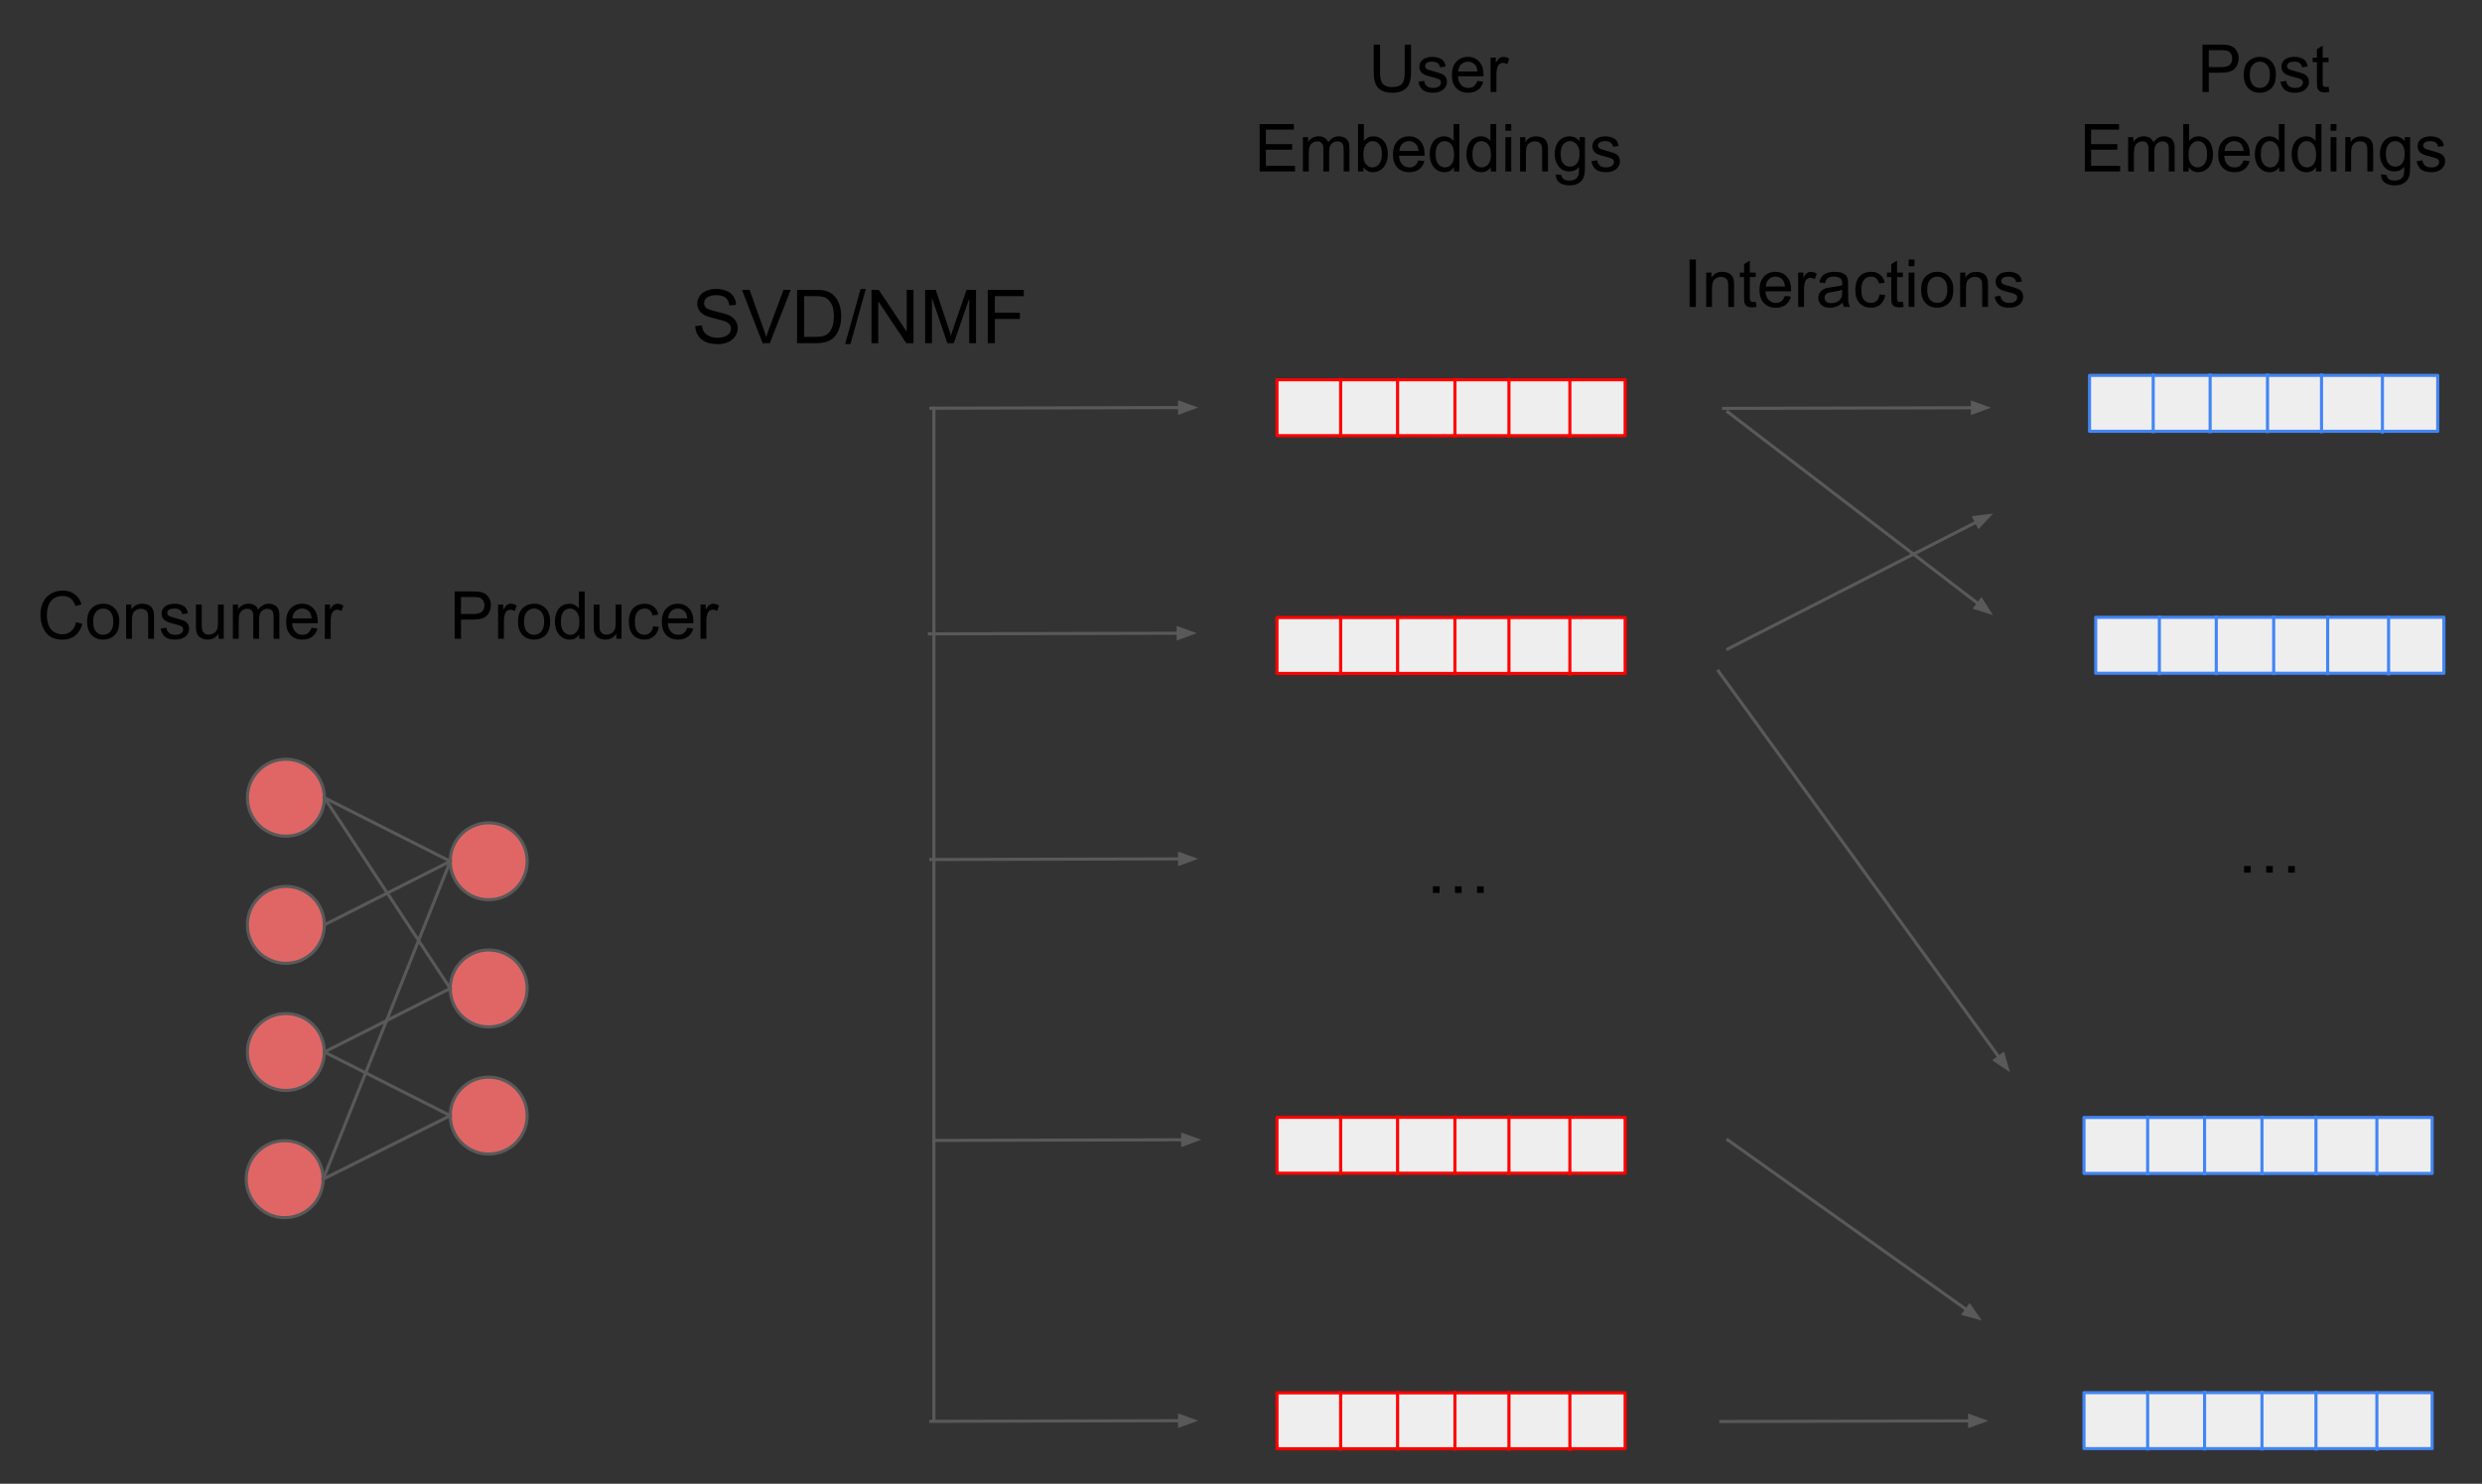 <svg xmlns="http://www.w3.org/2000/svg" xmlns:xlink="http://www.w3.org/1999/xlink" stroke-miterlimit="10" stroke-linecap="square" stroke="none" fill="none" viewBox="251.215 282.822 799.502 478.008" version="1.1" style="max-height: 500px" width="799.502" height="478.008"><rect x="251.215" y="282.822" width="799.502" height="478.008" fill="#333333" stroke="none"/><clipPath id="g33cf2546964_0_0.0"><path clip-rule="nonzero" d="m0 0l1920.0 0l0 960.0l-1920.0 0l0 -960.0z"/></clipPath><g clip-path="url(#g33cf2546964_0_0.0)"><path fill-rule="evenodd" d="m0 0l1920.0 0l0 960.0l-1920.0 0z" fill-opacity="0.0" fill="#000000"/><path fill-rule="evenodd" d="m330.908 539.818l0 0c0 -6.845 5.549 -12.394 12.394 -12.394l0 0c3.287 0 6.439 1.306 8.764 3.63c2.324 2.324 3.63 5.477 3.63 8.764l0 0c0 6.845 -5.549 12.394 -12.394 12.394l0 0c-6.845 0 -12.394 -5.549 -12.394 -12.394z" fill="#e06666"/><path fill-rule="evenodd" d="m330.908 539.818l0 0c0 -6.845 5.549 -12.394 12.394 -12.394l0 0c3.287 0 6.439 1.306 8.764 3.63c2.324 2.324 3.63 5.477 3.63 8.764l0 0c0 6.845 -5.549 12.394 -12.394 12.394l0 0c-6.845 0 -12.394 -5.549 -12.394 -12.394z" stroke-linecap="butt" stroke-linejoin="round" stroke-width="1.0" stroke="#595959"/><path fill-rule="evenodd" d="m330.908 621.751l0 0c0 -6.845 5.549 -12.394 12.394 -12.394l0 0c3.287 0 6.439 1.306 8.764 3.63c2.324 2.324 3.63 5.477 3.63 8.764l0 0c0 6.845 -5.549 12.394 -12.394 12.394l0 0c-6.845 0 -12.394 -5.549 -12.394 -12.394z" fill="#e06666"/><path fill-rule="evenodd" d="m330.908 621.751l0 0c0 -6.845 5.549 -12.394 12.394 -12.394l0 0c3.287 0 6.439 1.306 8.764 3.63c2.324 2.324 3.63 5.477 3.63 8.764l0 0c0 6.845 -5.549 12.394 -12.394 12.394l0 0c-6.845 0 -12.394 -5.549 -12.394 -12.394z" stroke-linecap="butt" stroke-linejoin="round" stroke-width="1.0" stroke="#595959"/><path fill-rule="evenodd" d="m330.908 580.784l0 0c0 -6.845 5.549 -12.394 12.394 -12.394l0 0c3.287 0 6.439 1.306 8.764 3.63c2.324 2.324 3.63 5.477 3.63 8.764l0 0c0 6.845 -5.549 12.394 -12.394 12.394l0 0c-6.845 0 -12.394 -5.549 -12.394 -12.394z" fill="#e06666"/><path fill-rule="evenodd" d="m330.908 580.784l0 0c0 -6.845 5.549 -12.394 12.394 -12.394l0 0c3.287 0 6.439 1.306 8.764 3.63c2.324 2.324 3.63 5.477 3.63 8.764l0 0c0 6.845 -5.549 12.394 -12.394 12.394l0 0c-6.845 0 -12.394 -5.549 -12.394 -12.394z" stroke-linecap="butt" stroke-linejoin="round" stroke-width="1.0" stroke="#595959"/><path fill-rule="evenodd" d="m396.242 601.268l0 0c0 -6.845 5.549 -12.394 12.394 -12.394l0 0c3.287 0 6.439 1.306 8.764 3.63c2.324 2.324 3.63 5.477 3.63 8.764l0 0c0 6.845 -5.549 12.394 -12.394 12.394l0 0c-6.845 0 -12.394 -5.549 -12.394 -12.394z" fill="#e06666"/><path fill-rule="evenodd" d="m396.242 601.268l0 0c0 -6.845 5.549 -12.394 12.394 -12.394l0 0c3.287 0 6.439 1.306 8.764 3.63c2.324 2.324 3.63 5.477 3.63 8.764l0 0c0 6.845 -5.549 12.394 -12.394 12.394l0 0c-6.845 0 -12.394 -5.549 -12.394 -12.394z" stroke-linecap="butt" stroke-linejoin="round" stroke-width="1.0" stroke="#595959"/><path fill-rule="evenodd" d="m396.242 560.301l0 0c0 -6.845 5.549 -12.394 12.394 -12.394l0 0c3.287 0 6.439 1.306 8.764 3.63c2.324 2.324 3.63 5.477 3.63 8.764l0 0c0 6.845 -5.549 12.394 -12.394 12.394l0 0c-6.845 0 -12.394 -5.549 -12.394 -12.394z" fill="#e06666"/><path fill-rule="evenodd" d="m396.242 560.301l0 0c0 -6.845 5.549 -12.394 12.394 -12.394l0 0c3.287 0 6.439 1.306 8.764 3.63c2.324 2.324 3.63 5.477 3.63 8.764l0 0c0 6.845 -5.549 12.394 -12.394 12.394l0 0c-6.845 0 -12.394 -5.549 -12.394 -12.394z" stroke-linecap="butt" stroke-linejoin="round" stroke-width="1.0" stroke="#595959"/><path fill-rule="evenodd" d="m396.242 642.234l0 0c0 -6.845 5.549 -12.394 12.394 -12.394l0 0c3.287 0 6.439 1.306 8.764 3.63c2.324 2.324 3.63 5.477 3.63 8.764l0 0c0 6.845 -5.549 12.394 -12.394 12.394l0 0c-6.845 0 -12.394 -5.549 -12.394 -12.394z" fill="#e06666"/><path fill-rule="evenodd" d="m396.242 642.234l0 0c0 -6.845 5.549 -12.394 12.394 -12.394l0 0c3.287 0 6.439 1.306 8.764 3.63c2.324 2.324 3.63 5.477 3.63 8.764l0 0c0 6.845 -5.549 12.394 -12.394 12.394l0 0c-6.845 0 -12.394 -5.549 -12.394 -12.394z" stroke-linecap="butt" stroke-linejoin="round" stroke-width="1.0" stroke="#595959"/><path fill-rule="evenodd" d="m355.695 539.818l40.535 20.472" fill-opacity="0.0" fill="#000000"/><path fill-rule="evenodd" d="m355.695 539.818l40.535 20.472" stroke-linecap="butt" stroke-linejoin="round" stroke-width="1.0" stroke="#595959"/><path fill-rule="evenodd" d="m355.695 539.818l40.535 61.449" fill-opacity="0.0" fill="#000000"/><path fill-rule="evenodd" d="m355.695 539.818l40.535 61.449" stroke-linecap="butt" stroke-linejoin="round" stroke-width="1.0" stroke="#595959"/><path fill-rule="evenodd" d="m355.695 580.784l40.535 -20.472" fill-opacity="0.0" fill="#000000"/><path fill-rule="evenodd" d="m355.695 580.784l40.535 -20.472" stroke-linecap="butt" stroke-linejoin="round" stroke-width="1.0" stroke="#595959"/><path fill-rule="evenodd" d="m355.695 621.751l40.535 20.472" fill-opacity="0.0" fill="#000000"/><path fill-rule="evenodd" d="m355.695 621.751l40.535 20.472" stroke-linecap="butt" stroke-linejoin="round" stroke-width="1.0" stroke="#595959"/><path fill-rule="evenodd" d="m234.978 459.156l154.772 0l0 45.26l-154.772 0z" fill-opacity="0.0" fill="#000000"/><path fill-rule="nonzero" d="m275.704 483.277l2.031 0.516q-0.641 2.484 -2.297 3.797q-1.641 1.312 -4.031 1.312q-2.469 0 -4.016 -1.0q-1.547 -1.016 -2.359 -2.922q-0.797 -1.906 -0.797 -4.094q0 -2.391 0.906 -4.156q0.922 -1.781 2.594 -2.703q1.688 -0.922 3.703 -0.922q2.297 0 3.859 1.172q1.562 1.172 2.172 3.281l-1.984 0.469q-0.531 -1.672 -1.547 -2.422q-1.0 -0.766 -2.531 -0.766q-1.766 0 -2.953 0.844q-1.172 0.844 -1.656 2.266q-0.484 1.422 -0.484 2.922q0 1.953 0.562 3.406q0.578 1.453 1.766 2.172q1.203 0.719 2.609 0.719q1.688 0 2.859 -0.969q1.188 -0.984 1.594 -2.922zm3.574 -0.172q0 -3.078 1.719 -4.547q1.422 -1.234 3.469 -1.234q2.281 0 3.719 1.5q1.453 1.484 1.453 4.125q0 2.141 -0.641 3.359q-0.625 1.219 -1.859 1.906q-1.219 0.672 -2.672 0.672q-2.312 0 -3.75 -1.484q-1.438 -1.5 -1.438 -4.297zm1.938 0q0 2.125 0.922 3.188q0.922 1.047 2.328 1.047q1.406 0 2.328 -1.062q0.922 -1.062 0.922 -3.234q0 -2.047 -0.938 -3.109q-0.922 -1.062 -2.312 -1.062q-1.406 0 -2.328 1.062q-0.922 1.047 -0.922 3.172zm10.627 5.531l0 -11.062l1.688 0l0 1.578q1.219 -1.828 3.516 -1.828q1.0 0 1.844 0.359q0.844 0.359 1.25 0.953q0.422 0.578 0.594 1.375q0.094 0.516 0.094 1.828l0 6.797l-1.875 0l0 -6.734q0 -1.141 -0.219 -1.703q-0.219 -0.578 -0.781 -0.906q-0.547 -0.344 -1.297 -0.344q-1.203 0 -2.078 0.766q-0.859 0.75 -0.859 2.875l0 6.047l-1.875 0zm11.112 -3.297l1.859 -0.297q0.156 1.109 0.859 1.703q0.719 0.594 2.0 0.594q1.297 0 1.922 -0.516q0.625 -0.531 0.625 -1.234q0 -0.641 -0.562 -1.0q-0.375 -0.25 -1.906 -0.641q-2.062 -0.516 -2.859 -0.891q-0.797 -0.391 -1.219 -1.062q-0.406 -0.672 -0.406 -1.484q0 -0.734 0.328 -1.359q0.344 -0.641 0.938 -1.062q0.438 -0.312 1.188 -0.531q0.75 -0.234 1.625 -0.234q1.297 0 2.281 0.375q0.984 0.375 1.453 1.016q0.469 0.641 0.641 1.719l-1.828 0.25q-0.125 -0.859 -0.734 -1.328q-0.594 -0.484 -1.688 -0.484q-1.281 0 -1.844 0.422q-0.547 0.422 -0.547 1.0q0 0.359 0.234 0.656q0.219 0.297 0.719 0.5q0.281 0.109 1.656 0.484q1.984 0.531 2.766 0.875q0.797 0.328 1.234 0.984q0.453 0.641 0.453 1.594q0 0.938 -0.547 1.766q-0.547 0.828 -1.578 1.281q-1.031 0.453 -2.328 0.453q-2.156 0 -3.297 -0.891q-1.125 -0.906 -1.438 -2.656zm18.664 3.297l0 -1.625q-1.297 1.875 -3.516 1.875q-0.969 0 -1.828 -0.375q-0.844 -0.375 -1.266 -0.938q-0.406 -0.578 -0.562 -1.391q-0.125 -0.562 -0.125 -1.75l0 -6.859l1.875 0l0 6.141q0 1.469 0.125 1.969q0.172 0.75 0.734 1.172q0.578 0.422 1.422 0.422q0.844 0 1.578 -0.438q0.75 -0.438 1.047 -1.172q0.312 -0.75 0.312 -2.172l0 -5.922l1.875 0l0 11.062l-1.672 0zm4.612 0l0 -11.062l1.672 0l0 1.547q0.531 -0.812 1.391 -1.297q0.859 -0.5 1.969 -0.5q1.234 0 2.016 0.516q0.781 0.5 1.109 1.422q1.312 -1.938 3.406 -1.938q1.656 0 2.531 0.922q0.891 0.906 0.891 2.797l0 7.594l-1.859 0l0 -6.969q0 -1.125 -0.188 -1.609q-0.188 -0.5 -0.672 -0.797q-0.469 -0.312 -1.109 -0.312q-1.172 0 -1.938 0.781q-0.766 0.766 -0.766 2.484l0 6.422l-1.875 0l0 -7.188q0 -1.25 -0.469 -1.875q-0.453 -0.625 -1.5 -0.625q-0.781 0 -1.453 0.422q-0.672 0.406 -0.984 1.219q-0.297 0.797 -0.297 2.312l0 5.734l-1.875 0zm25.345 -3.562l1.922 0.234q-0.453 1.703 -1.688 2.641q-1.234 0.938 -3.172 0.938q-2.422 0 -3.844 -1.484q-1.422 -1.5 -1.422 -4.203q0 -2.797 1.438 -4.328q1.438 -1.547 3.734 -1.547q2.219 0 3.609 1.516q1.406 1.5 1.406 4.25q0 0.156 0 0.5l-8.25 0q0.109 1.812 1.031 2.781q0.922 0.969 2.312 0.969q1.031 0 1.75 -0.531q0.734 -0.547 1.172 -1.734zm-6.156 -3.031l6.172 0q-0.125 -1.391 -0.703 -2.094q-0.906 -1.078 -2.328 -1.078q-1.297 0 -2.172 0.859q-0.875 0.859 -0.969 2.312zm10.424 6.594l0 -11.062l1.688 0l0 1.672q0.641 -1.172 1.188 -1.547q0.547 -0.375 1.203 -0.375q0.953 0 1.922 0.609l-0.641 1.734q-0.688 -0.406 -1.375 -0.406q-0.609 0 -1.109 0.375q-0.484 0.359 -0.688 1.016q-0.312 1.0 -0.312 2.188l0 5.797l-1.875 0z" fill="#000000"/><path fill-rule="evenodd" d="m374.364 459.156l129.89 0l0 45.26l-129.89 0z" fill-opacity="0.0" fill="#000000"/><path fill-rule="nonzero" d="m397.679 488.636l0 -15.266l5.766 0q1.516 0 2.328 0.141q1.109 0.188 1.875 0.719q0.766 0.531 1.219 1.484q0.469 0.938 0.469 2.078q0 1.938 -1.25 3.297q-1.234 1.344 -4.469 1.344l-3.906 0l0 6.203l-2.031 0zm2.031 -8.016l3.938 0q1.969 0 2.781 -0.719q0.828 -0.734 0.828 -2.047q0 -0.969 -0.484 -1.641q-0.484 -0.688 -1.281 -0.906q-0.5 -0.141 -1.875 -0.141l-3.906 0l0 5.453zm11.944 8.016l0 -11.062l1.688 0l0 1.672q0.641 -1.172 1.188 -1.547q0.547 -0.375 1.203 -0.375q0.953 0 1.922 0.609l-0.641 1.734q-0.688 -0.406 -1.375 -0.406q-0.609 0 -1.109 0.375q-0.484 0.359 -0.688 1.016q-0.312 1.0 -0.312 2.188l0 5.797l-1.875 0zm6.415 -5.531q0 -3.078 1.719 -4.547q1.422 -1.234 3.469 -1.234q2.281 0 3.719 1.5q1.453 1.484 1.453 4.125q0 2.141 -0.641 3.359q-0.625 1.219 -1.859 1.906q-1.219 0.672 -2.672 0.672q-2.312 0 -3.75 -1.484q-1.438 -1.5 -1.438 -4.297zm1.938 0q0 2.125 0.922 3.188q0.922 1.047 2.328 1.047q1.406 0 2.328 -1.062q0.922 -1.062 0.922 -3.234q0 -2.047 -0.938 -3.109q-0.922 -1.062 -2.312 -1.062q-1.406 0 -2.328 1.062q-0.922 1.047 -0.922 3.172zm17.799 5.531l0 -1.391q-1.047 1.641 -3.094 1.641q-1.312 0 -2.422 -0.719q-1.109 -0.734 -1.719 -2.047q-0.609 -1.312 -0.609 -3.0q0 -1.656 0.547 -3.0q0.547 -1.359 1.656 -2.078q1.109 -0.719 2.469 -0.719q1.0 0 1.781 0.422q0.781 0.422 1.266 1.094l0 -5.469l1.875 0l0 15.266l-1.75 0zm-5.922 -5.516q0 2.125 0.891 3.172q0.906 1.047 2.125 1.047q1.219 0 2.078 -1.0q0.859 -1.0 0.859 -3.062q0 -2.281 -0.875 -3.344q-0.875 -1.062 -2.156 -1.062q-1.25 0 -2.094 1.031q-0.828 1.016 -0.828 3.219zm17.862 5.516l0 -1.625q-1.297 1.875 -3.516 1.875q-0.969 0 -1.828 -0.375q-0.844 -0.375 -1.266 -0.938q-0.406 -0.578 -0.562 -1.391q-0.125 -0.562 -0.125 -1.75l0 -6.859l1.875 0l0 6.141q0 1.469 0.125 1.969q0.172 0.75 0.734 1.172q0.578 0.422 1.422 0.422q0.844 0 1.578 -0.438q0.75 -0.438 1.047 -1.172q0.312 -0.75 0.312 -2.172l0 -5.922l1.875 0l0 11.062l-1.672 0zm11.83 -4.047l1.844 0.234q-0.297 1.906 -1.547 2.984q-1.25 1.078 -3.062 1.078q-2.266 0 -3.656 -1.484q-1.375 -1.484 -1.375 -4.25q0 -1.797 0.594 -3.141q0.594 -1.344 1.812 -2.016q1.219 -0.672 2.641 -0.672q1.797 0 2.938 0.922q1.156 0.906 1.484 2.578l-1.828 0.281q-0.266 -1.109 -0.922 -1.672q-0.656 -0.562 -1.594 -0.562q-1.422 0 -2.312 1.016q-0.875 1.016 -0.875 3.203q0 2.234 0.844 3.25q0.859 1.0 2.234 1.0q1.109 0 1.844 -0.672q0.734 -0.672 0.938 -2.078zm11.023 0.484l1.922 0.234q-0.453 1.703 -1.688 2.641q-1.234 0.938 -3.172 0.938q-2.422 0 -3.844 -1.484q-1.422 -1.5 -1.422 -4.203q0 -2.797 1.438 -4.328q1.438 -1.547 3.734 -1.547q2.219 0 3.609 1.516q1.406 1.5 1.406 4.25q0 0.156 0 0.5l-8.25 0q0.109 1.812 1.031 2.781q0.922 0.969 2.312 0.969q1.031 0 1.75 -0.531q0.734 -0.547 1.172 -1.734zm-6.156 -3.031l6.172 0q-0.125 -1.391 -0.703 -2.094q-0.906 -1.078 -2.328 -1.078q-1.297 0 -2.172 0.859q-0.875 0.859 -0.969 2.312zm10.424 6.594l0 -11.062l1.688 0l0 1.672q0.641 -1.172 1.188 -1.547q0.547 -0.375 1.203 -0.375q0.953 0 1.922 0.609l-0.641 1.734q-0.688 -0.406 -1.375 -0.406q-0.609 0 -1.109 0.375q-0.484 0.359 -0.688 1.016q-0.312 1.0 -0.312 2.188l0 5.797l-1.875 0z" fill="#000000"/><path fill-rule="evenodd" d="m355.695 621.751l40.535 -20.472" fill-opacity="0.0" fill="#000000"/><path fill-rule="evenodd" d="m355.695 621.751l40.535 -20.472" stroke-linecap="butt" stroke-linejoin="round" stroke-width="1.0" stroke="#595959"/><path fill-rule="evenodd" d="m551.038 414.34l86.142 -0.22" fill-opacity="0.0" fill="#000000"/><path fill-rule="evenodd" d="m551.038 414.34l80.142 -0.205" stroke-linecap="butt" stroke-linejoin="round" stroke-width="1.0" stroke="#595959"/><path fill-rule="evenodd" d="m631.184 415.786l4.534 -1.663l-4.542 -1.64z" stroke-linecap="butt" stroke-width="1.0" stroke="#595959" fill="#595959"/><path fill-rule="evenodd" d="m774.709 405.165l0 18.016l-112.158 0l0 -18.016z" fill="#eeeeee"/><path fill-rule="evenodd" d="m774.709 405.165l0 18.016l-112.158 0l0 -18.016z" stroke-linecap="butt" stroke-linejoin="round" stroke-width="1.0" stroke="#ff0000"/><path fill-rule="evenodd" d="m756.898 405.165l0 18.236" fill-opacity="0.0" fill="#000000"/><path fill-rule="evenodd" d="m756.898 405.165l0 18.236" stroke-linecap="butt" stroke-linejoin="round" stroke-width="1.0" stroke="#ff0000"/><path fill-rule="evenodd" d="m737.275 405.061l0 18.236" fill-opacity="0.0" fill="#000000"/><path fill-rule="evenodd" d="m737.275 405.061l0 18.236" stroke-linecap="butt" stroke-linejoin="round" stroke-width="1.0" stroke="#ff0000"/><path fill-rule="evenodd" d="m683.061 405.061l0 18.236" fill-opacity="0.0" fill="#000000"/><path fill-rule="evenodd" d="m683.061 405.061l0 18.236" stroke-linecap="butt" stroke-linejoin="round" stroke-width="1.0" stroke="#ff0000"/><path fill-rule="evenodd" d="m701.397 405.061l0 18.236" fill-opacity="0.0" fill="#000000"/><path fill-rule="evenodd" d="m701.397 405.061l0 18.236" stroke-linecap="butt" stroke-linejoin="round" stroke-width="1.0" stroke="#ff0000"/><path fill-rule="evenodd" d="m719.884 405.056l0 18.236" fill-opacity="0.0" fill="#000000"/><path fill-rule="evenodd" d="m719.884 405.056l0 18.236" stroke-linecap="butt" stroke-linejoin="round" stroke-width="1.0" stroke="#ff0000"/><path fill-rule="evenodd" d="m637.179 282.974l154.772 0l0 71.087l-154.772 0z" fill-opacity="0.0" fill="#000000"/><path fill-rule="nonzero" d="m703.705 297.188l2.031 0l0 8.812q0 2.312 -0.531 3.672q-0.516 1.344 -1.875 2.203q-1.359 0.844 -3.562 0.844q-2.141 0 -3.516 -0.734q-1.359 -0.75 -1.953 -2.141q-0.578 -1.406 -0.578 -3.844l0 -8.812l2.031 0l0 8.812q0 1.984 0.359 2.938q0.375 0.938 1.266 1.453q0.906 0.5 2.219 0.5q2.219 0 3.156 -1.0q0.953 -1.016 0.953 -3.891l0 -8.812zm4.403 11.969l1.859 -0.297q0.156 1.109 0.859 1.703q0.719 0.594 2.0 0.594q1.297 0 1.922 -0.516q0.625 -0.531 0.625 -1.234q0 -0.641 -0.562 -1.0q-0.375 -0.25 -1.906 -0.641q-2.062 -0.516 -2.859 -0.891q-0.797 -0.391 -1.219 -1.062q-0.406 -0.672 -0.406 -1.484q0 -0.734 0.328 -1.359q0.344 -0.641 0.938 -1.062q0.438 -0.312 1.188 -0.531q0.75 -0.234 1.625 -0.234q1.297 0 2.281 0.375q0.984 0.375 1.453 1.016q0.469 0.641 0.641 1.719l-1.828 0.25q-0.125 -0.859 -0.734 -1.328q-0.594 -0.484 -1.688 -0.484q-1.281 0 -1.844 0.422q-0.547 0.422 -0.547 1.0q0 0.359 0.234 0.656q0.219 0.297 0.719 0.5q0.281 0.109 1.656 0.484q1.984 0.531 2.766 0.875q0.797 0.328 1.234 0.984q0.453 0.641 0.453 1.594q0 0.938 -0.547 1.766q-0.547 0.828 -1.578 1.281q-1.031 0.453 -2.328 0.453q-2.156 0 -3.297 -0.891q-1.125 -0.906 -1.438 -2.656zm18.992 -0.266l1.922 0.234q-0.453 1.703 -1.688 2.641q-1.234 0.938 -3.172 0.938q-2.422 0 -3.844 -1.484q-1.422 -1.5 -1.422 -4.203q0 -2.797 1.438 -4.328q1.438 -1.547 3.734 -1.547q2.219 0 3.609 1.516q1.406 1.5 1.406 4.25q0 0.156 0 0.5l-8.25 0q0.109 1.812 1.031 2.781q0.922 0.969 2.312 0.969q1.031 0 1.75 -0.531q0.734 -0.547 1.172 -1.734zm-6.156 -3.031l6.172 0q-0.125 -1.391 -0.703 -2.094q-0.906 -1.078 -2.328 -1.078q-1.297 0 -2.172 0.859q-0.875 0.859 -0.969 2.312zm10.424 6.594l0 -11.062l1.688 0l0 1.672q0.641 -1.172 1.188 -1.547q0.547 -0.375 1.203 -0.375q0.953 0 1.922 0.609l-0.641 1.734q-0.688 -0.406 -1.375 -0.406q-0.609 0 -1.109 0.375q-0.484 0.359 -0.688 1.016q-0.312 1.0 -0.312 2.188l0 5.797l-1.875 0z" fill="#000000"/><path fill-rule="nonzero" d="m656.97 338.054l0 -15.266l11.031 0l0 1.797l-9.016 0l0 4.672l8.453 0l0 1.797l-8.453 0l0 5.203l9.375 0l0 1.797l-11.391 0zm13.944 0l0 -11.062l1.672 0l0 1.547q0.531 -0.812 1.391 -1.297q0.859 -0.5 1.969 -0.5q1.234 0 2.016 0.516q0.781 0.5 1.109 1.422q1.312 -1.938 3.406 -1.938q1.656 0 2.531 0.922q0.891 0.906 0.891 2.797l0 7.594l-1.859 0l0 -6.969q0 -1.125 -0.188 -1.609q-0.188 -0.5 -0.672 -0.797q-0.469 -0.312 -1.109 -0.312q-1.172 0 -1.938 0.781q-0.766 0.766 -0.766 2.484l0 6.422l-1.875 0l0 -7.188q0 -1.25 -0.469 -1.875q-0.453 -0.625 -1.5 -0.625q-0.781 0 -1.453 0.422q-0.672 0.406 -0.984 1.219q-0.297 0.797 -0.297 2.312l0 5.734l-1.875 0zm19.501 0l-1.75 0l0 -15.266l1.875 0l0 5.438q1.188 -1.484 3.031 -1.484q1.031 0 1.938 0.422q0.906 0.406 1.5 1.156q0.594 0.734 0.922 1.797q0.328 1.047 0.328 2.234q0 2.844 -1.406 4.406q-1.406 1.547 -3.375 1.547q-1.953 0 -3.062 -1.641l0 1.391zm-0.031 -5.609q0 1.984 0.547 2.875q0.891 1.438 2.391 1.438q1.234 0 2.125 -1.062q0.906 -1.062 0.906 -3.188q0 -2.156 -0.859 -3.188q-0.859 -1.031 -2.078 -1.031q-1.234 0 -2.141 1.062q-0.891 1.062 -0.891 3.094zm17.737 2.047l1.922 0.234q-0.453 1.703 -1.688 2.641q-1.234 0.938 -3.172 0.938q-2.422 0 -3.844 -1.484q-1.422 -1.5 -1.422 -4.203q0 -2.797 1.438 -4.328q1.438 -1.547 3.734 -1.547q2.219 0 3.609 1.516q1.406 1.5 1.406 4.25q0 0.156 0 0.5l-8.25 0q0.109 1.812 1.031 2.781q0.922 0.969 2.312 0.969q1.031 0 1.75 -0.531q0.734 -0.547 1.172 -1.734zm-6.156 -3.031l6.172 0q-0.125 -1.391 -0.703 -2.094q-0.906 -1.078 -2.328 -1.078q-1.297 0 -2.172 0.859q-0.875 0.859 -0.969 2.312zm17.612 6.594l0 -1.391q-1.047 1.641 -3.094 1.641q-1.312 0 -2.422 -0.719q-1.109 -0.734 -1.719 -2.047q-0.609 -1.312 -0.609 -3.0q0 -1.656 0.547 -3.0q0.547 -1.359 1.656 -2.078q1.109 -0.719 2.469 -0.719q1.0 0 1.781 0.422q0.781 0.422 1.266 1.094l0 -5.469l1.875 0l0 15.266l-1.75 0zm-5.922 -5.516q0 2.125 0.891 3.172q0.906 1.047 2.125 1.047q1.219 0 2.078 -1.0q0.859 -1.0 0.859 -3.062q0 -2.281 -0.875 -3.344q-0.875 -1.062 -2.156 -1.062q-1.25 0 -2.094 1.031q-0.828 1.016 -0.828 3.219zm17.784 5.516l0 -1.391q-1.047 1.641 -3.094 1.641q-1.312 0 -2.422 -0.719q-1.109 -0.734 -1.719 -2.047q-0.609 -1.312 -0.609 -3.0q0 -1.656 0.547 -3.0q0.547 -1.359 1.656 -2.078q1.109 -0.719 2.469 -0.719q1.0 0 1.781 0.422q0.781 0.422 1.266 1.094l0 -5.469l1.875 0l0 15.266l-1.75 0zm-5.922 -5.516q0 2.125 0.891 3.172q0.906 1.047 2.125 1.047q1.219 0 2.078 -1.0q0.859 -1.0 0.859 -3.062q0 -2.281 -0.875 -3.344q-0.875 -1.062 -2.156 -1.062q-1.25 0 -2.094 1.031q-0.828 1.016 -0.828 3.219zm10.627 -7.594l0 -2.156l1.875 0l0 2.156l-1.875 0zm0 13.109l0 -11.062l1.875 0l0 11.062l-1.875 0zm4.723 0l0 -11.062l1.688 0l0 1.578q1.219 -1.828 3.516 -1.828q1.0 0 1.844 0.359q0.844 0.359 1.25 0.953q0.422 0.578 0.594 1.375q0.094 0.516 0.094 1.828l0 6.797l-1.875 0l0 -6.734q0 -1.141 -0.219 -1.703q-0.219 -0.578 -0.781 -0.906q-0.547 -0.344 -1.297 -0.344q-1.203 0 -2.078 0.766q-0.859 0.75 -0.859 2.875l0 6.047l-1.875 0zm11.518 0.922l1.828 0.266q0.109 0.844 0.625 1.234q0.703 0.516 1.906 0.516q1.312 0 2.016 -0.531q0.703 -0.516 0.953 -1.453q0.156 -0.562 0.141 -2.406q-1.234 1.453 -3.062 1.453q-2.281 0 -3.531 -1.641q-1.25 -1.656 -1.25 -3.953q0 -1.578 0.562 -2.922q0.578 -1.344 1.672 -2.062q1.094 -0.734 2.562 -0.734q1.953 0 3.219 1.578l0 -1.328l1.734 0l0 9.562q0 2.578 -0.531 3.656q-0.516 1.078 -1.656 1.703q-1.141 0.625 -2.812 0.625q-1.984 0 -3.203 -0.891q-1.219 -0.891 -1.172 -2.672zm1.547 -6.656q0 2.188 0.859 3.188q0.875 1.0 2.172 1.0q1.297 0 2.172 -1.0q0.875 -1.0 0.875 -3.125q0 -2.031 -0.906 -3.062q-0.891 -1.031 -2.172 -1.031q-1.25 0 -2.125 1.016q-0.875 1.016 -0.875 3.016zm9.909 2.438l1.859 -0.297q0.156 1.109 0.859 1.703q0.719 0.594 2.0 0.594q1.297 0 1.922 -0.516q0.625 -0.531 0.625 -1.234q0 -0.641 -0.562 -1.0q-0.375 -0.25 -1.906 -0.641q-2.062 -0.516 -2.859 -0.891q-0.797 -0.391 -1.219 -1.062q-0.406 -0.672 -0.406 -1.484q0 -0.734 0.328 -1.359q0.344 -0.641 0.938 -1.062q0.438 -0.312 1.188 -0.531q0.75 -0.234 1.625 -0.234q1.297 0 2.281 0.375q0.984 0.375 1.453 1.016q0.469 0.641 0.641 1.719l-1.828 0.25q-0.125 -0.859 -0.734 -1.328q-0.594 -0.484 -1.688 -0.484q-1.281 0 -1.844 0.422q-0.547 0.422 -0.547 1.0q0 0.359 0.234 0.656q0.219 0.297 0.719 0.5q0.281 0.109 1.656 0.484q1.984 0.531 2.766 0.875q0.797 0.328 1.234 0.984q0.453 0.641 0.453 1.594q0 0.938 -0.547 1.766q-0.547 0.828 -1.578 1.281q-1.031 0.453 -2.328 0.453q-2.156 0 -3.297 -0.891q-1.125 -0.906 -1.438 -2.656z" fill="#000000"/><path fill-rule="evenodd" d="m643.576 541.02l154.772 0l0 45.26l-154.772 0z" fill-opacity="0.0" fill="#000000"/><path fill-rule="nonzero" d="m712.782 570.5l0 -2.141l2.141 0l0 2.141l-2.141 0zm7.125 0l0 -2.141l2.125 0l0 2.141l-2.125 0zm7.094 0l0 -2.141l2.141 0l0 2.141l-2.141 0z" fill="#000000"/><path fill-rule="evenodd" d="m552.045 414.338l0 326.173" fill-opacity="0.0" fill="#000000"/><path fill-rule="evenodd" d="m552.045 414.338l0 326.173" stroke-linecap="butt" stroke-linejoin="round" stroke-width="1.0" stroke="#595959"/><path fill-rule="evenodd" d="m551.038 559.731l86.142 -0.22" fill-opacity="0.0" fill="#000000"/><path fill-rule="evenodd" d="m551.038 559.731l80.142 -0.205" stroke-linecap="butt" stroke-linejoin="round" stroke-width="1.0" stroke="#595959"/><path fill-rule="evenodd" d="m631.184 561.177l4.534 -1.663l-4.542 -1.64z" stroke-linecap="butt" stroke-width="1.0" stroke="#595959" fill="#595959"/><path fill-rule="evenodd" d="m551.038 740.733l86.142 -0.22" fill-opacity="0.0" fill="#000000"/><path fill-rule="evenodd" d="m551.038 740.733l80.142 -0.205" stroke-linecap="butt" stroke-linejoin="round" stroke-width="1.0" stroke="#595959"/><path fill-rule="evenodd" d="m631.184 742.18l4.534 -1.663l-4.542 -1.64z" stroke-linecap="butt" stroke-width="1.0" stroke="#595959" fill="#595959"/><path fill-rule="evenodd" d="m902.99 282.974l154.772 0l0 71.087l-154.772 0z" fill-opacity="0.0" fill="#000000"/><path fill-rule="nonzero" d="m960.678 312.454l0 -15.266l5.766 0q1.516 0 2.328 0.141q1.109 0.188 1.875 0.719q0.766 0.531 1.219 1.484q0.469 0.938 0.469 2.078q0 1.938 -1.25 3.297q-1.234 1.344 -4.469 1.344l-3.906 0l0 6.203l-2.031 0zm2.031 -8.016l3.938 0q1.969 0 2.781 -0.719q0.828 -0.734 0.828 -2.047q0 -0.969 -0.484 -1.641q-0.484 -0.688 -1.281 -0.906q-0.5 -0.141 -1.875 -0.141l-3.906 0l0 5.453zm11.257 2.484q0 -3.078 1.719 -4.547q1.422 -1.234 3.469 -1.234q2.281 0 3.719 1.5q1.453 1.484 1.453 4.125q0 2.141 -0.641 3.359q-0.625 1.219 -1.859 1.906q-1.219 0.672 -2.672 0.672q-2.312 0 -3.75 -1.484q-1.438 -1.5 -1.438 -4.297zm1.938 0q0 2.125 0.922 3.188q0.922 1.047 2.328 1.047q1.406 0 2.328 -1.062q0.922 -1.062 0.922 -3.234q0 -2.047 -0.938 -3.109q-0.922 -1.062 -2.312 -1.062q-1.406 0 -2.328 1.062q-0.922 1.047 -0.922 3.172zm9.877 2.234l1.859 -0.297q0.156 1.109 0.859 1.703q0.719 0.594 2.0 0.594q1.297 0 1.922 -0.516q0.625 -0.531 0.625 -1.234q0 -0.641 -0.562 -1.0q-0.375 -0.25 -1.906 -0.641q-2.062 -0.516 -2.859 -0.891q-0.797 -0.391 -1.219 -1.062q-0.406 -0.672 -0.406 -1.484q0 -0.734 0.328 -1.359q0.344 -0.641 0.938 -1.062q0.438 -0.312 1.188 -0.531q0.75 -0.234 1.625 -0.234q1.297 0 2.281 0.375q0.984 0.375 1.453 1.016q0.469 0.641 0.641 1.719l-1.828 0.25q-0.125 -0.859 -0.734 -1.328q-0.594 -0.484 -1.688 -0.484q-1.281 0 -1.844 0.422q-0.547 0.422 -0.547 1.0q0 0.359 0.234 0.656q0.219 0.297 0.719 0.5q0.281 0.109 1.656 0.484q1.984 0.531 2.766 0.875q0.797 0.328 1.234 0.984q0.453 0.641 0.453 1.594q0 0.938 -0.547 1.766q-0.547 0.828 -1.578 1.281q-1.031 0.453 -2.328 0.453q-2.156 0 -3.297 -0.891q-1.125 -0.906 -1.438 -2.656zm15.508 1.625l0.266 1.656q-0.781 0.156 -1.406 0.156q-1.031 0 -1.594 -0.312q-0.562 -0.328 -0.797 -0.844q-0.219 -0.531 -0.219 -2.219l0 -6.375l-1.375 0l0 -1.453l1.375 0l0 -2.734l1.859 -1.125l0 3.859l1.891 0l0 1.453l-1.891 0l0 6.469q0 0.812 0.094 1.047q0.109 0.219 0.328 0.359q0.234 0.125 0.641 0.125q0.312 0 0.828 -0.062z" fill="#000000"/><path fill-rule="nonzero" d="m922.781 338.054l0 -15.266l11.031 0l0 1.797l-9.016 0l0 4.672l8.453 0l0 1.797l-8.453 0l0 5.203l9.375 0l0 1.797l-11.391 0zm13.944 0l0 -11.062l1.672 0l0 1.547q0.531 -0.812 1.391 -1.297q0.859 -0.5 1.969 -0.5q1.234 0 2.016 0.516q0.781 0.5 1.109 1.422q1.312 -1.938 3.406 -1.938q1.656 0 2.531 0.922q0.891 0.906 0.891 2.797l0 7.594l-1.859 0l0 -6.969q0 -1.125 -0.188 -1.609q-0.188 -0.5 -0.672 -0.797q-0.469 -0.312 -1.109 -0.312q-1.172 0 -1.938 0.781q-0.766 0.766 -0.766 2.484l0 6.422l-1.875 0l0 -7.188q0 -1.25 -0.469 -1.875q-0.453 -0.625 -1.5 -0.625q-0.781 0 -1.453 0.422q-0.672 0.406 -0.984 1.219q-0.297 0.797 -0.297 2.312l0 5.734l-1.875 0zm19.501 0l-1.75 0l0 -15.266l1.875 0l0 5.438q1.188 -1.484 3.031 -1.484q1.031 0 1.938 0.422q0.906 0.406 1.5 1.156q0.594 0.734 0.922 1.797q0.328 1.047 0.328 2.234q0 2.844 -1.406 4.406q-1.406 1.547 -3.375 1.547q-1.953 0 -3.062 -1.641l0 1.391zm-0.031 -5.609q0 1.984 0.547 2.875q0.891 1.438 2.391 1.438q1.234 0 2.125 -1.062q0.906 -1.062 0.906 -3.188q0 -2.156 -0.859 -3.188q-0.859 -1.031 -2.078 -1.031q-1.234 0 -2.141 1.062q-0.891 1.062 -0.891 3.094zm17.737 2.047l1.922 0.234q-0.453 1.703 -1.688 2.641q-1.234 0.938 -3.172 0.938q-2.422 0 -3.844 -1.484q-1.422 -1.5 -1.422 -4.203q0 -2.797 1.438 -4.328q1.438 -1.547 3.734 -1.547q2.219 0 3.609 1.516q1.406 1.5 1.406 4.25q0 0.156 0 0.5l-8.25 0q0.109 1.812 1.031 2.781q0.922 0.969 2.312 0.969q1.031 0 1.75 -0.531q0.734 -0.547 1.172 -1.734zm-6.156 -3.031l6.172 0q-0.125 -1.391 -0.703 -2.094q-0.906 -1.078 -2.328 -1.078q-1.297 0 -2.172 0.859q-0.875 0.859 -0.969 2.312zm17.612 6.594l0 -1.391q-1.047 1.641 -3.094 1.641q-1.312 0 -2.422 -0.719q-1.109 -0.734 -1.719 -2.047q-0.609 -1.312 -0.609 -3.0q0 -1.656 0.547 -3.0q0.547 -1.359 1.656 -2.078q1.109 -0.719 2.469 -0.719q1.0 0 1.781 0.422q0.781 0.422 1.266 1.094l0 -5.469l1.875 0l0 15.266l-1.75 0zm-5.922 -5.516q0 2.125 0.891 3.172q0.906 1.047 2.125 1.047q1.219 0 2.078 -1.0q0.859 -1.0 0.859 -3.062q0 -2.281 -0.875 -3.344q-0.875 -1.062 -2.156 -1.062q-1.25 0 -2.094 1.031q-0.828 1.016 -0.828 3.219zm17.784 5.516l0 -1.391q-1.047 1.641 -3.094 1.641q-1.312 0 -2.422 -0.719q-1.109 -0.734 -1.719 -2.047q-0.609 -1.312 -0.609 -3.0q0 -1.656 0.547 -3.0q0.547 -1.359 1.656 -2.078q1.109 -0.719 2.469 -0.719q1.0 0 1.781 0.422q0.781 0.422 1.266 1.094l0 -5.469l1.875 0l0 15.266l-1.75 0zm-5.922 -5.516q0 2.125 0.891 3.172q0.906 1.047 2.125 1.047q1.219 0 2.078 -1.0q0.859 -1.0 0.859 -3.062q0 -2.281 -0.875 -3.344q-0.875 -1.062 -2.156 -1.062q-1.25 0 -2.094 1.031q-0.828 1.016 -0.828 3.219zm10.627 -7.594l0 -2.156l1.875 0l0 2.156l-1.875 0zm0 13.109l0 -11.062l1.875 0l0 11.062l-1.875 0zm4.723 0l0 -11.062l1.688 0l0 1.578q1.219 -1.828 3.516 -1.828q1.0 0 1.844 0.359q0.844 0.359 1.25 0.953q0.422 0.578 0.594 1.375q0.094 0.516 0.094 1.828l0 6.797l-1.875 0l0 -6.734q0 -1.141 -0.219 -1.703q-0.219 -0.578 -0.781 -0.906q-0.547 -0.344 -1.297 -0.344q-1.203 0 -2.078 0.766q-0.859 0.75 -0.859 2.875l0 6.047l-1.875 0zm11.518 0.922l1.828 0.266q0.109 0.844 0.625 1.234q0.703 0.516 1.906 0.516q1.312 0 2.016 -0.531q0.703 -0.516 0.953 -1.453q0.156 -0.562 0.141 -2.406q-1.234 1.453 -3.062 1.453q-2.281 0 -3.531 -1.641q-1.25 -1.656 -1.25 -3.953q0 -1.578 0.562 -2.922q0.578 -1.344 1.672 -2.062q1.094 -0.734 2.562 -0.734q1.953 0 3.219 1.578l0 -1.328l1.734 0l0 9.562q0 2.578 -0.531 3.656q-0.516 1.078 -1.656 1.703q-1.141 0.625 -2.812 0.625q-1.984 0 -3.203 -0.891q-1.219 -0.891 -1.172 -2.672zm1.547 -6.656q0 2.188 0.859 3.188q0.875 1.0 2.172 1.0q1.297 0 2.172 -1.0q0.875 -1.0 0.875 -3.125q0 -2.031 -0.906 -3.062q-0.891 -1.031 -2.172 -1.031q-1.25 0 -2.125 1.016q-0.875 1.016 -0.875 3.016zm9.909 2.438l1.859 -0.297q0.156 1.109 0.859 1.703q0.719 0.594 2.0 0.594q1.297 0 1.922 -0.516q0.625 -0.531 0.625 -1.234q0 -0.641 -0.562 -1.0q-0.375 -0.25 -1.906 -0.641q-2.062 -0.516 -2.859 -0.891q-0.797 -0.391 -1.219 -1.062q-0.406 -0.672 -0.406 -1.484q0 -0.734 0.328 -1.359q0.344 -0.641 0.938 -1.062q0.438 -0.312 1.188 -0.531q0.75 -0.234 1.625 -0.234q1.297 0 2.281 0.375q0.984 0.375 1.453 1.016q0.469 0.641 0.641 1.719l-1.828 0.25q-0.125 -0.859 -0.734 -1.328q-0.594 -0.484 -1.688 -0.484q-1.281 0 -1.844 0.422q-0.547 0.422 -0.547 1.0q0 0.359 0.234 0.656q0.219 0.297 0.719 0.5q0.281 0.109 1.656 0.484q1.984 0.531 2.766 0.875q0.797 0.328 1.234 0.984q0.453 0.641 0.453 1.594q0 0.938 -0.547 1.766q-0.547 0.828 -1.578 1.281q-1.031 0.453 -2.328 0.453q-2.156 0 -3.297 -0.891q-1.125 -0.906 -1.438 -2.656z" fill="#000000"/><path fill-rule="evenodd" d="m774.711 731.558l0 18.016l-112.157 0l0 -18.016z" fill="#eeeeee"/><path fill-rule="evenodd" d="m774.711 731.558l0 18.016l-112.157 0l0 -18.016z" stroke-linecap="butt" stroke-linejoin="round" stroke-width="1.0" stroke="#ff0000"/><path fill-rule="evenodd" d="m756.9 731.558l0 18.236" fill-opacity="0.0" fill="#000000"/><path fill-rule="evenodd" d="m756.9 731.558l0 18.236" stroke-linecap="butt" stroke-linejoin="round" stroke-width="1.0" stroke="#ff0000"/><path fill-rule="evenodd" d="m737.276 731.455l0 18.236" fill-opacity="0.0" fill="#000000"/><path fill-rule="evenodd" d="m737.276 731.455l0 18.236" stroke-linecap="butt" stroke-linejoin="round" stroke-width="1.0" stroke="#ff0000"/><path fill-rule="evenodd" d="m683.062 731.455l0 18.236" fill-opacity="0.0" fill="#000000"/><path fill-rule="evenodd" d="m683.062 731.455l0 18.236" stroke-linecap="butt" stroke-linejoin="round" stroke-width="1.0" stroke="#ff0000"/><path fill-rule="evenodd" d="m701.398 731.455l0 18.236" fill-opacity="0.0" fill="#000000"/><path fill-rule="evenodd" d="m701.398 731.455l0 18.236" stroke-linecap="butt" stroke-linejoin="round" stroke-width="1.0" stroke="#ff0000"/><path fill-rule="evenodd" d="m719.885 731.45l0 18.236" fill-opacity="0.0" fill="#000000"/><path fill-rule="evenodd" d="m719.885 731.45l0 18.236" stroke-linecap="butt" stroke-linejoin="round" stroke-width="1.0" stroke="#ff0000"/><path fill-rule="evenodd" d="m1036.455 403.766l0 18.016l-112.158 0l0 -18.016z" fill="#eeeeee"/><path fill-rule="evenodd" d="m1036.455 403.766l0 18.016l-112.158 0l0 -18.016z" stroke-linecap="butt" stroke-linejoin="round" stroke-width="1.0" stroke="#4285f4"/><path fill-rule="evenodd" d="m1018.644 403.766l0 18.236" fill-opacity="0.0" fill="#000000"/><path fill-rule="evenodd" d="m1018.644 403.766l0 18.236" stroke-linecap="butt" stroke-linejoin="round" stroke-width="1.0" stroke="#4285f4"/><path fill-rule="evenodd" d="m999.02 403.662l0 18.236" fill-opacity="0.0" fill="#000000"/><path fill-rule="evenodd" d="m999.02 403.662l0 18.236" stroke-linecap="butt" stroke-linejoin="round" stroke-width="1.0" stroke="#4285f4"/><path fill-rule="evenodd" d="m944.807 403.662l0 18.236" fill-opacity="0.0" fill="#000000"/><path fill-rule="evenodd" d="m944.807 403.662l0 18.236" stroke-linecap="butt" stroke-linejoin="round" stroke-width="1.0" stroke="#4285f4"/><path fill-rule="evenodd" d="m963.142 403.662l0 18.236" fill-opacity="0.0" fill="#000000"/><path fill-rule="evenodd" d="m963.142 403.662l0 18.236" stroke-linecap="butt" stroke-linejoin="round" stroke-width="1.0" stroke="#4285f4"/><path fill-rule="evenodd" d="m981.629 403.657l0 18.236" fill-opacity="0.0" fill="#000000"/><path fill-rule="evenodd" d="m981.629 403.657l0 18.236" stroke-linecap="butt" stroke-linejoin="round" stroke-width="1.0" stroke="#4285f4"/><path fill-rule="evenodd" d="m465.092 361.346l154.772 0l0 48.472l-154.772 0z" fill-opacity="0.0" fill="#000000"/><path fill-rule="nonzero" d="m475.17 387.871l2.141 -0.188q0.156 1.281 0.703 2.109q0.562 0.828 1.734 1.344q1.172 0.5 2.641 0.5q1.297 0 2.297 -0.375q1.0 -0.391 1.484 -1.062q0.484 -0.688 0.484 -1.484q0 -0.797 -0.469 -1.406q-0.469 -0.609 -1.547 -1.016q-0.688 -0.266 -3.062 -0.828q-2.359 -0.578 -3.312 -1.078q-1.234 -0.641 -1.844 -1.594q-0.594 -0.969 -0.594 -2.141q0 -1.312 0.734 -2.438q0.75 -1.125 2.156 -1.703q1.422 -0.594 3.156 -0.594q1.906 0 3.359 0.609q1.469 0.609 2.25 1.812q0.797 1.188 0.844 2.703l-2.172 0.172q-0.172 -1.641 -1.188 -2.469q-1.016 -0.828 -3.0 -0.828q-2.062 0 -3.016 0.766q-0.938 0.75 -0.938 1.812q0 0.922 0.672 1.516q0.656 0.609 3.422 1.234q2.781 0.625 3.812 1.094q1.5 0.688 2.203 1.75q0.719 1.062 0.719 2.438q0 1.375 -0.781 2.594q-0.781 1.203 -2.25 1.891q-1.469 0.672 -3.312 0.672q-2.328 0 -3.906 -0.672q-1.578 -0.688 -2.484 -2.047q-0.891 -1.375 -0.938 -3.094zm21.695 5.516l-6.656 -17.188l2.453 0l4.469 12.484q0.547 1.5 0.906 2.812q0.391 -1.406 0.922 -2.812l4.641 -12.484l2.328 0l-6.734 17.188l-2.328 0zm11.102 0l0 -17.188l5.906 0q2.016 0 3.062 0.25q1.484 0.344 2.516 1.234q1.359 1.141 2.031 2.938q0.688 1.781 0.688 4.078q0 1.953 -0.469 3.469q-0.453 1.516 -1.172 2.516q-0.703 0.984 -1.562 1.547q-0.844 0.562 -2.047 0.859q-1.203 0.297 -2.766 0.297l-6.188 0zm2.266 -2.031l3.672 0q1.703 0 2.656 -0.312q0.969 -0.312 1.547 -0.891q0.812 -0.812 1.266 -2.172q0.453 -1.375 0.453 -3.312q0 -2.703 -0.891 -4.141q-0.891 -1.453 -2.156 -1.938q-0.906 -0.359 -2.938 -0.359l-3.609 0l0 13.125zm13.207 2.328l4.984 -17.766l1.688 0l-4.969 17.766l-1.703 0zm8.496 -0.297l0 -17.188l2.328 0l9.031 13.5l0 -13.5l2.172 0l0 17.188l-2.328 0l-9.016 -13.5l0 13.5l-2.188 0zm17.285 0l0 -17.188l3.422 0l4.062 12.172q0.562 1.703 0.828 2.547q0.297 -0.938 0.906 -2.766l4.125 -11.953l3.047 0l0 17.188l-2.188 0l0 -14.375l-4.984 14.375l-2.062 0l-4.969 -14.625l0 14.625l-2.188 0zm20.18 0l0 -17.188l11.594 0l0 2.031l-9.312 0l0 5.328l8.062 0l0 2.016l-8.062 0l0 7.812l-2.281 0z" fill="#000000"/><path fill-rule="evenodd" d="m806.433 414.395l86.142 -0.22" fill-opacity="0.0" fill="#000000"/><path fill-rule="evenodd" d="m806.433 414.395l80.142 -0.205" stroke-linecap="butt" stroke-linejoin="round" stroke-width="1.0" stroke="#595959"/><path fill-rule="evenodd" d="m886.579 415.841l4.534 -1.663l-4.542 -1.64z" stroke-linecap="butt" stroke-width="1.0" stroke="#595959" fill="#595959"/><path fill-rule="evenodd" d="m807.769 491.9l85.449 -43.622" fill-opacity="0.0" fill="#000000"/><path fill-rule="evenodd" d="m807.769 491.9l80.105 -40.894" stroke-linecap="butt" stroke-linejoin="round" stroke-width="1.0" stroke="#595959"/><path fill-rule="evenodd" d="m888.625 452.477l3.291 -3.535l-4.793 0.592z" stroke-linecap="butt" stroke-width="1.0" stroke="#595959" fill="#595959"/><path fill-rule="evenodd" d="m904.866 534.479l154.772 0l0 45.26l-154.772 0z" fill-opacity="0.0" fill="#000000"/><path fill-rule="nonzero" d="m974.072 563.959l0 -2.141l2.141 0l0 2.141l-2.141 0zm7.125 0l0 -2.141l2.125 0l0 2.141l-2.125 0zm7.094 0l0 -2.141l2.141 0l0 2.141l-2.141 0z" fill="#000000"/><path fill-rule="evenodd" d="m1034.665 731.503l0 18.016l-112.158 0l0 -18.016z" fill="#eeeeee"/><path fill-rule="evenodd" d="m1034.665 731.503l0 18.016l-112.158 0l0 -18.016z" stroke-linecap="butt" stroke-linejoin="round" stroke-width="1.0" stroke="#4285f4"/><path fill-rule="evenodd" d="m1016.854 731.503l0 18.236" fill-opacity="0.0" fill="#000000"/><path fill-rule="evenodd" d="m1016.854 731.503l0 18.236" stroke-linecap="butt" stroke-linejoin="round" stroke-width="1.0" stroke="#4285f4"/><path fill-rule="evenodd" d="m997.23 731.4l0 18.236" fill-opacity="0.0" fill="#000000"/><path fill-rule="evenodd" d="m997.23 731.4l0 18.236" stroke-linecap="butt" stroke-linejoin="round" stroke-width="1.0" stroke="#4285f4"/><path fill-rule="evenodd" d="m943.017 731.4l0 18.236" fill-opacity="0.0" fill="#000000"/><path fill-rule="evenodd" d="m943.017 731.4l0 18.236" stroke-linecap="butt" stroke-linejoin="round" stroke-width="1.0" stroke="#4285f4"/><path fill-rule="evenodd" d="m961.352 731.4l0 18.236" fill-opacity="0.0" fill="#000000"/><path fill-rule="evenodd" d="m961.352 731.4l0 18.236" stroke-linecap="butt" stroke-linejoin="round" stroke-width="1.0" stroke="#4285f4"/><path fill-rule="evenodd" d="m979.839 731.395l0 18.236" fill-opacity="0.0" fill="#000000"/><path fill-rule="evenodd" d="m979.839 731.395l0 18.236" stroke-linecap="butt" stroke-linejoin="round" stroke-width="1.0" stroke="#4285f4"/><path fill-rule="evenodd" d="m805.538 740.788l86.142 -0.22" fill-opacity="0.0" fill="#000000"/><path fill-rule="evenodd" d="m805.538 740.788l80.142 -0.205" stroke-linecap="butt" stroke-linejoin="round" stroke-width="1.0" stroke="#595959"/><path fill-rule="evenodd" d="m885.684 742.235l4.534 -1.663l-4.542 -1.64z" stroke-linecap="butt" stroke-width="1.0" stroke="#595959" fill="#595959"/><path fill-rule="evenodd" d="m774.709 481.765l0 18.016l-112.158 0l0 -18.016z" fill="#eeeeee"/><path fill-rule="evenodd" d="m774.709 481.765l0 18.016l-112.158 0l0 -18.016z" stroke-linecap="butt" stroke-linejoin="round" stroke-width="1.0" stroke="#ff0000"/><path fill-rule="evenodd" d="m756.898 481.765l0 18.236" fill-opacity="0.0" fill="#000000"/><path fill-rule="evenodd" d="m756.898 481.765l0 18.236" stroke-linecap="butt" stroke-linejoin="round" stroke-width="1.0" stroke="#ff0000"/><path fill-rule="evenodd" d="m737.275 481.661l0 18.236" fill-opacity="0.0" fill="#000000"/><path fill-rule="evenodd" d="m737.275 481.661l0 18.236" stroke-linecap="butt" stroke-linejoin="round" stroke-width="1.0" stroke="#ff0000"/><path fill-rule="evenodd" d="m683.061 481.661l0 18.236" fill-opacity="0.0" fill="#000000"/><path fill-rule="evenodd" d="m683.061 481.661l0 18.236" stroke-linecap="butt" stroke-linejoin="round" stroke-width="1.0" stroke="#ff0000"/><path fill-rule="evenodd" d="m701.397 481.661l0 18.236" fill-opacity="0.0" fill="#000000"/><path fill-rule="evenodd" d="m701.397 481.661l0 18.236" stroke-linecap="butt" stroke-linejoin="round" stroke-width="1.0" stroke="#ff0000"/><path fill-rule="evenodd" d="m719.884 481.656l0 18.236" fill-opacity="0.0" fill="#000000"/><path fill-rule="evenodd" d="m719.884 481.656l0 18.236" stroke-linecap="butt" stroke-linejoin="round" stroke-width="1.0" stroke="#ff0000"/><path fill-rule="evenodd" d="m774.709 642.785l0 18.016l-112.158 0l0 -18.016z" fill="#eeeeee"/><path fill-rule="evenodd" d="m774.709 642.785l0 18.016l-112.158 0l0 -18.016z" stroke-linecap="butt" stroke-linejoin="round" stroke-width="1.0" stroke="#ff0000"/><path fill-rule="evenodd" d="m756.898 642.785l0 18.236" fill-opacity="0.0" fill="#000000"/><path fill-rule="evenodd" d="m756.898 642.785l0 18.236" stroke-linecap="butt" stroke-linejoin="round" stroke-width="1.0" stroke="#ff0000"/><path fill-rule="evenodd" d="m737.275 642.682l0 18.236" fill-opacity="0.0" fill="#000000"/><path fill-rule="evenodd" d="m737.275 642.682l0 18.236" stroke-linecap="butt" stroke-linejoin="round" stroke-width="1.0" stroke="#ff0000"/><path fill-rule="evenodd" d="m683.061 642.682l0 18.236" fill-opacity="0.0" fill="#000000"/><path fill-rule="evenodd" d="m683.061 642.682l0 18.236" stroke-linecap="butt" stroke-linejoin="round" stroke-width="1.0" stroke="#ff0000"/><path fill-rule="evenodd" d="m701.397 642.682l0 18.236" fill-opacity="0.0" fill="#000000"/><path fill-rule="evenodd" d="m701.397 642.682l0 18.236" stroke-linecap="butt" stroke-linejoin="round" stroke-width="1.0" stroke="#ff0000"/><path fill-rule="evenodd" d="m719.884 642.677l0 18.236" fill-opacity="0.0" fill="#000000"/><path fill-rule="evenodd" d="m719.884 642.677l0 18.236" stroke-linecap="butt" stroke-linejoin="round" stroke-width="1.0" stroke="#ff0000"/><path fill-rule="evenodd" d="m550.588 487.035l86.142 -0.22" fill-opacity="0.0" fill="#000000"/><path fill-rule="evenodd" d="m550.588 487.035l80.142 -0.205" stroke-linecap="butt" stroke-linejoin="round" stroke-width="1.0" stroke="#595959"/><path fill-rule="evenodd" d="m630.734 488.482l4.534 -1.663l-4.542 -1.64z" stroke-linecap="butt" stroke-width="1.0" stroke="#595959" fill="#595959"/><path fill-rule="evenodd" d="m552.044 650.232l86.142 -0.22" fill-opacity="0.0" fill="#000000"/><path fill-rule="evenodd" d="m552.044 650.232l80.142 -0.205" stroke-linecap="butt" stroke-linejoin="round" stroke-width="1.0" stroke="#595959"/><path fill-rule="evenodd" d="m632.19 651.679l4.534 -1.663l-4.542 -1.64z" stroke-linecap="butt" stroke-width="1.0" stroke="#595959" fill="#595959"/><path fill-rule="evenodd" d="m1038.436 481.708l0 18.016l-112.157 0l0 -18.016z" fill="#eeeeee"/><path fill-rule="evenodd" d="m1038.436 481.708l0 18.016l-112.157 0l0 -18.016z" stroke-linecap="butt" stroke-linejoin="round" stroke-width="1.0" stroke="#4285f4"/><path fill-rule="evenodd" d="m1020.625 481.708l0 18.236" fill-opacity="0.0" fill="#000000"/><path fill-rule="evenodd" d="m1020.625 481.708l0 18.236" stroke-linecap="butt" stroke-linejoin="round" stroke-width="1.0" stroke="#4285f4"/><path fill-rule="evenodd" d="m1001.002 481.605l0 18.236" fill-opacity="0.0" fill="#000000"/><path fill-rule="evenodd" d="m1001.002 481.605l0 18.236" stroke-linecap="butt" stroke-linejoin="round" stroke-width="1.0" stroke="#4285f4"/><path fill-rule="evenodd" d="m946.788 481.605l0 18.236" fill-opacity="0.0" fill="#000000"/><path fill-rule="evenodd" d="m946.788 481.605l0 18.236" stroke-linecap="butt" stroke-linejoin="round" stroke-width="1.0" stroke="#4285f4"/><path fill-rule="evenodd" d="m965.124 481.605l0 18.236" fill-opacity="0.0" fill="#000000"/><path fill-rule="evenodd" d="m965.124 481.605l0 18.236" stroke-linecap="butt" stroke-linejoin="round" stroke-width="1.0" stroke="#4285f4"/><path fill-rule="evenodd" d="m983.611 481.599l0 18.236" fill-opacity="0.0" fill="#000000"/><path fill-rule="evenodd" d="m983.611 481.599l0 18.236" stroke-linecap="butt" stroke-linejoin="round" stroke-width="1.0" stroke="#4285f4"/><path fill-rule="evenodd" d="m1034.665 642.839l0 18.016l-112.158 0l0 -18.016z" fill="#eeeeee"/><path fill-rule="evenodd" d="m1034.665 642.839l0 18.016l-112.158 0l0 -18.016z" stroke-linecap="butt" stroke-linejoin="round" stroke-width="1.0" stroke="#4285f4"/><path fill-rule="evenodd" d="m1016.854 642.839l0 18.236" fill-opacity="0.0" fill="#000000"/><path fill-rule="evenodd" d="m1016.854 642.839l0 18.236" stroke-linecap="butt" stroke-linejoin="round" stroke-width="1.0" stroke="#4285f4"/><path fill-rule="evenodd" d="m997.23 642.736l0 18.236" fill-opacity="0.0" fill="#000000"/><path fill-rule="evenodd" d="m997.23 642.736l0 18.236" stroke-linecap="butt" stroke-linejoin="round" stroke-width="1.0" stroke="#4285f4"/><path fill-rule="evenodd" d="m943.017 642.736l0 18.236" fill-opacity="0.0" fill="#000000"/><path fill-rule="evenodd" d="m943.017 642.736l0 18.236" stroke-linecap="butt" stroke-linejoin="round" stroke-width="1.0" stroke="#4285f4"/><path fill-rule="evenodd" d="m961.352 642.736l0 18.236" fill-opacity="0.0" fill="#000000"/><path fill-rule="evenodd" d="m961.352 642.736l0 18.236" stroke-linecap="butt" stroke-linejoin="round" stroke-width="1.0" stroke="#4285f4"/><path fill-rule="evenodd" d="m979.839 642.73l0 18.236" fill-opacity="0.0" fill="#000000"/><path fill-rule="evenodd" d="m979.839 642.73l0 18.236" stroke-linecap="butt" stroke-linejoin="round" stroke-width="1.0" stroke="#4285f4"/><path fill-rule="evenodd" d="m807.769 650.081l81.827 58.173" fill-opacity="0.0" fill="#000000"/><path fill-rule="evenodd" d="m807.769 650.081l76.937 54.697" stroke-linecap="butt" stroke-linejoin="round" stroke-width="1.0" stroke="#595959"/><path fill-rule="evenodd" d="m883.749 706.124l4.656 1.283l-2.742 -3.976z" stroke-linecap="butt" stroke-width="1.0" stroke="#595959" fill="#595959"/><path fill-rule="evenodd" d="m807.769 415.538l85.449 65.449" fill-opacity="0.0" fill="#000000"/><path fill-rule="evenodd" d="m807.769 415.538l80.686 61.8" stroke-linecap="butt" stroke-linejoin="round" stroke-width="1.0" stroke="#595959"/><path fill-rule="evenodd" d="m887.45 478.65l4.607 1.448l-2.598 -4.071z" stroke-linecap="butt" stroke-width="1.0" stroke="#595959" fill="#595959"/><path fill-rule="evenodd" d="m804.745 499.035l93.921 129.228" fill-opacity="0.0" fill="#000000"/><path fill-rule="evenodd" d="m804.745 499.035l90.394 124.375" stroke-linecap="butt" stroke-linejoin="round" stroke-width="1.0" stroke="#595959"/><path fill-rule="evenodd" d="m893.803 624.381l4.004 2.7l-1.332 -4.642z" stroke-linecap="butt" stroke-width="1.0" stroke="#595959" fill="#595959"/><path fill-rule="evenodd" d="m771.223 352.228l154.772 0l0 45.26l-154.772 0z" fill-opacity="0.0" fill="#000000"/><path fill-rule="nonzero" d="m795.466 381.708l0 -15.266l2.031 0l0 15.266l-2.031 0zm5.347 0l0 -11.062l1.688 0l0 1.578q1.219 -1.828 3.516 -1.828q1.0 0 1.844 0.359q0.844 0.359 1.25 0.953q0.422 0.578 0.594 1.375q0.094 0.516 0.094 1.828l0 6.797l-1.875 0l0 -6.734q0 -1.141 -0.219 -1.703q-0.219 -0.578 -0.781 -0.906q-0.547 -0.344 -1.297 -0.344q-1.203 0 -2.078 0.766q-0.859 0.75 -0.859 2.875l0 6.047l-1.875 0zm15.955 -1.672l0.266 1.656q-0.781 0.156 -1.406 0.156q-1.031 0 -1.594 -0.312q-0.562 -0.328 -0.797 -0.844q-0.219 -0.531 -0.219 -2.219l0 -6.375l-1.375 0l0 -1.453l1.375 0l0 -2.734l1.859 -1.125l0 3.859l1.891 0l0 1.453l-1.891 0l0 6.469q0 0.812 0.094 1.047q0.109 0.219 0.328 0.359q0.234 0.125 0.641 0.125q0.312 0 0.828 -0.062zm9.41 -1.891l1.922 0.234q-0.453 1.703 -1.688 2.641q-1.234 0.938 -3.172 0.938q-2.422 0 -3.844 -1.484q-1.422 -1.5 -1.422 -4.203q0 -2.797 1.438 -4.328q1.438 -1.547 3.734 -1.547q2.219 0 3.609 1.516q1.406 1.5 1.406 4.25q0 0.156 0 0.5l-8.25 0q0.109 1.812 1.031 2.781q0.922 0.969 2.312 0.969q1.031 0 1.75 -0.531q0.734 -0.547 1.172 -1.734zm-6.156 -3.031l6.172 0q-0.125 -1.391 -0.703 -2.094q-0.906 -1.078 -2.328 -1.078q-1.297 0 -2.172 0.859q-0.875 0.859 -0.969 2.312zm10.424 6.594l0 -11.062l1.688 0l0 1.672q0.641 -1.172 1.188 -1.547q0.547 -0.375 1.203 -0.375q0.953 0 1.922 0.609l-0.641 1.734q-0.688 -0.406 -1.375 -0.406q-0.609 0 -1.109 0.375q-0.484 0.359 -0.688 1.016q-0.312 1.0 -0.312 2.188l0 5.797l-1.875 0zm14.337 -1.359q-1.047 0.875 -2.016 1.25q-0.953 0.359 -2.062 0.359q-1.812 0 -2.797 -0.891q-0.984 -0.891 -0.984 -2.281q0 -0.812 0.375 -1.484q0.375 -0.672 0.969 -1.078q0.594 -0.406 1.344 -0.609q0.562 -0.141 1.672 -0.281q2.266 -0.266 3.344 -0.641q0.016 -0.391 0.016 -0.5q0 -1.141 -0.531 -1.609q-0.719 -0.641 -2.141 -0.641q-1.328 0 -1.953 0.469q-0.625 0.469 -0.938 1.641l-1.828 -0.25q0.25 -1.172 0.812 -1.891q0.578 -0.734 1.656 -1.125q1.094 -0.391 2.516 -0.391q1.422 0 2.297 0.344q0.891 0.328 1.312 0.828q0.422 0.5 0.578 1.281q0.094 0.469 0.094 1.719l0 2.5q0 2.625 0.125 3.312q0.125 0.688 0.469 1.328l-1.953 0q-0.297 -0.578 -0.375 -1.359zm-0.156 -4.188q-1.016 0.406 -3.062 0.703q-1.156 0.172 -1.641 0.375q-0.469 0.203 -0.734 0.609q-0.266 0.406 -0.266 0.891q0 0.75 0.562 1.25q0.578 0.5 1.672 0.5q1.078 0 1.922 -0.469q0.844 -0.484 1.25 -1.297q0.297 -0.641 0.297 -1.875l0 -0.688zm12.018 1.5l1.844 0.234q-0.297 1.906 -1.547 2.984q-1.25 1.078 -3.062 1.078q-2.266 0 -3.656 -1.484q-1.375 -1.484 -1.375 -4.25q0 -1.797 0.594 -3.141q0.594 -1.344 1.812 -2.016q1.219 -0.672 2.641 -0.672q1.797 0 2.938 0.922q1.156 0.906 1.484 2.578l-1.828 0.281q-0.266 -1.109 -0.922 -1.672q-0.656 -0.562 -1.594 -0.562q-1.422 0 -2.312 1.016q-0.875 1.016 -0.875 3.203q0 2.234 0.844 3.25q0.859 1.0 2.234 1.0q1.109 0 1.844 -0.672q0.734 -0.672 0.938 -2.078zm7.539 2.375l0.266 1.656q-0.781 0.156 -1.406 0.156q-1.031 0 -1.594 -0.312q-0.562 -0.328 -0.797 -0.844q-0.219 -0.531 -0.219 -2.219l0 -6.375l-1.375 0l0 -1.453l1.375 0l0 -2.734l1.859 -1.125l0 3.859l1.891 0l0 1.453l-1.891 0l0 6.469q0 0.812 0.094 1.047q0.109 0.219 0.328 0.359q0.234 0.125 0.641 0.125q0.312 0 0.828 -0.062zm1.848 -11.438l0 -2.156l1.875 0l0 2.156l-1.875 0zm0 13.109l0 -11.062l1.875 0l0 11.062l-1.875 0zm4.02 -5.531q0 -3.078 1.719 -4.547q1.422 -1.234 3.469 -1.234q2.281 0 3.719 1.5q1.453 1.484 1.453 4.125q0 2.141 -0.641 3.359q-0.625 1.219 -1.859 1.906q-1.219 0.672 -2.672 0.672q-2.312 0 -3.75 -1.484q-1.438 -1.5 -1.438 -4.297zm1.938 0q0 2.125 0.922 3.188q0.922 1.047 2.328 1.047q1.406 0 2.328 -1.062q0.922 -1.062 0.922 -3.234q0 -2.047 -0.938 -3.109q-0.922 -1.062 -2.312 -1.062q-1.406 0 -2.328 1.062q-0.922 1.047 -0.922 3.172zm10.627 5.531l0 -11.062l1.688 0l0 1.578q1.219 -1.828 3.516 -1.828q1.0 0 1.844 0.359q0.844 0.359 1.25 0.953q0.422 0.578 0.594 1.375q0.094 0.516 0.094 1.828l0 6.797l-1.875 0l0 -6.734q0 -1.141 -0.219 -1.703q-0.219 -0.578 -0.781 -0.906q-0.547 -0.344 -1.297 -0.344q-1.203 0 -2.078 0.766q-0.859 0.75 -0.859 2.875l0 6.047l-1.875 0zm11.112 -3.297l1.859 -0.297q0.156 1.109 0.859 1.703q0.719 0.594 2.0 0.594q1.297 0 1.922 -0.516q0.625 -0.531 0.625 -1.234q0 -0.641 -0.562 -1.0q-0.375 -0.25 -1.906 -0.641q-2.062 -0.516 -2.859 -0.891q-0.797 -0.391 -1.219 -1.062q-0.406 -0.672 -0.406 -1.484q0 -0.734 0.328 -1.359q0.344 -0.641 0.938 -1.062q0.438 -0.312 1.188 -0.531q0.75 -0.234 1.625 -0.234q1.297 0 2.281 0.375q0.984 0.375 1.453 1.016q0.469 0.641 0.641 1.719l-1.828 0.25q-0.125 -0.859 -0.734 -1.328q-0.594 -0.484 -1.688 -0.484q-1.281 0 -1.844 0.422q-0.547 0.422 -0.547 1.0q0 0.359 0.234 0.656q0.219 0.297 0.719 0.5q0.281 0.109 1.656 0.484q1.984 0.531 2.766 0.875q0.797 0.328 1.234 0.984q0.453 0.641 0.453 1.594q0 0.938 -0.547 1.766q-0.547 0.828 -1.578 1.281q-1.031 0.453 -2.328 0.453q-2.156 0 -3.297 -0.891q-1.125 -0.906 -1.438 -2.656z" fill="#000000"/><path fill-rule="evenodd" d="m330.522 662.715l0 0c0 -6.845 5.549 -12.394 12.394 -12.394l0 0c3.287 0 6.439 1.306 8.764 3.63c2.324 2.324 3.63 5.477 3.63 8.764l0 0c0 6.845 -5.549 12.394 -12.394 12.394l0 0c-6.845 0 -12.394 -5.549 -12.394 -12.394z" fill="#e06666"/><path fill-rule="evenodd" d="m330.522 662.715l0 0c0 -6.845 5.549 -12.394 12.394 -12.394l0 0c3.287 0 6.439 1.306 8.764 3.63c2.324 2.324 3.63 5.477 3.63 8.764l0 0c0 6.845 -5.549 12.394 -12.394 12.394l0 0c-6.845 0 -12.394 -5.549 -12.394 -12.394z" stroke-linecap="butt" stroke-linejoin="round" stroke-width="1.0" stroke="#595959"/><path fill-rule="evenodd" d="m355.31 662.715l40.945 -20.472" fill-opacity="0.0" fill="#000000"/><path fill-rule="evenodd" d="m355.31 662.715l40.945 -20.472" stroke-linecap="butt" stroke-linejoin="round" stroke-width="1.0" stroke="#595959"/><path fill-rule="evenodd" d="m355.31 662.715l40.945 -102.425" fill-opacity="0.0" fill="#000000"/><path fill-rule="evenodd" d="m355.31 662.715l40.945 -102.425" stroke-linecap="butt" stroke-linejoin="round" stroke-width="1.0" stroke="#595959"/></g></svg>